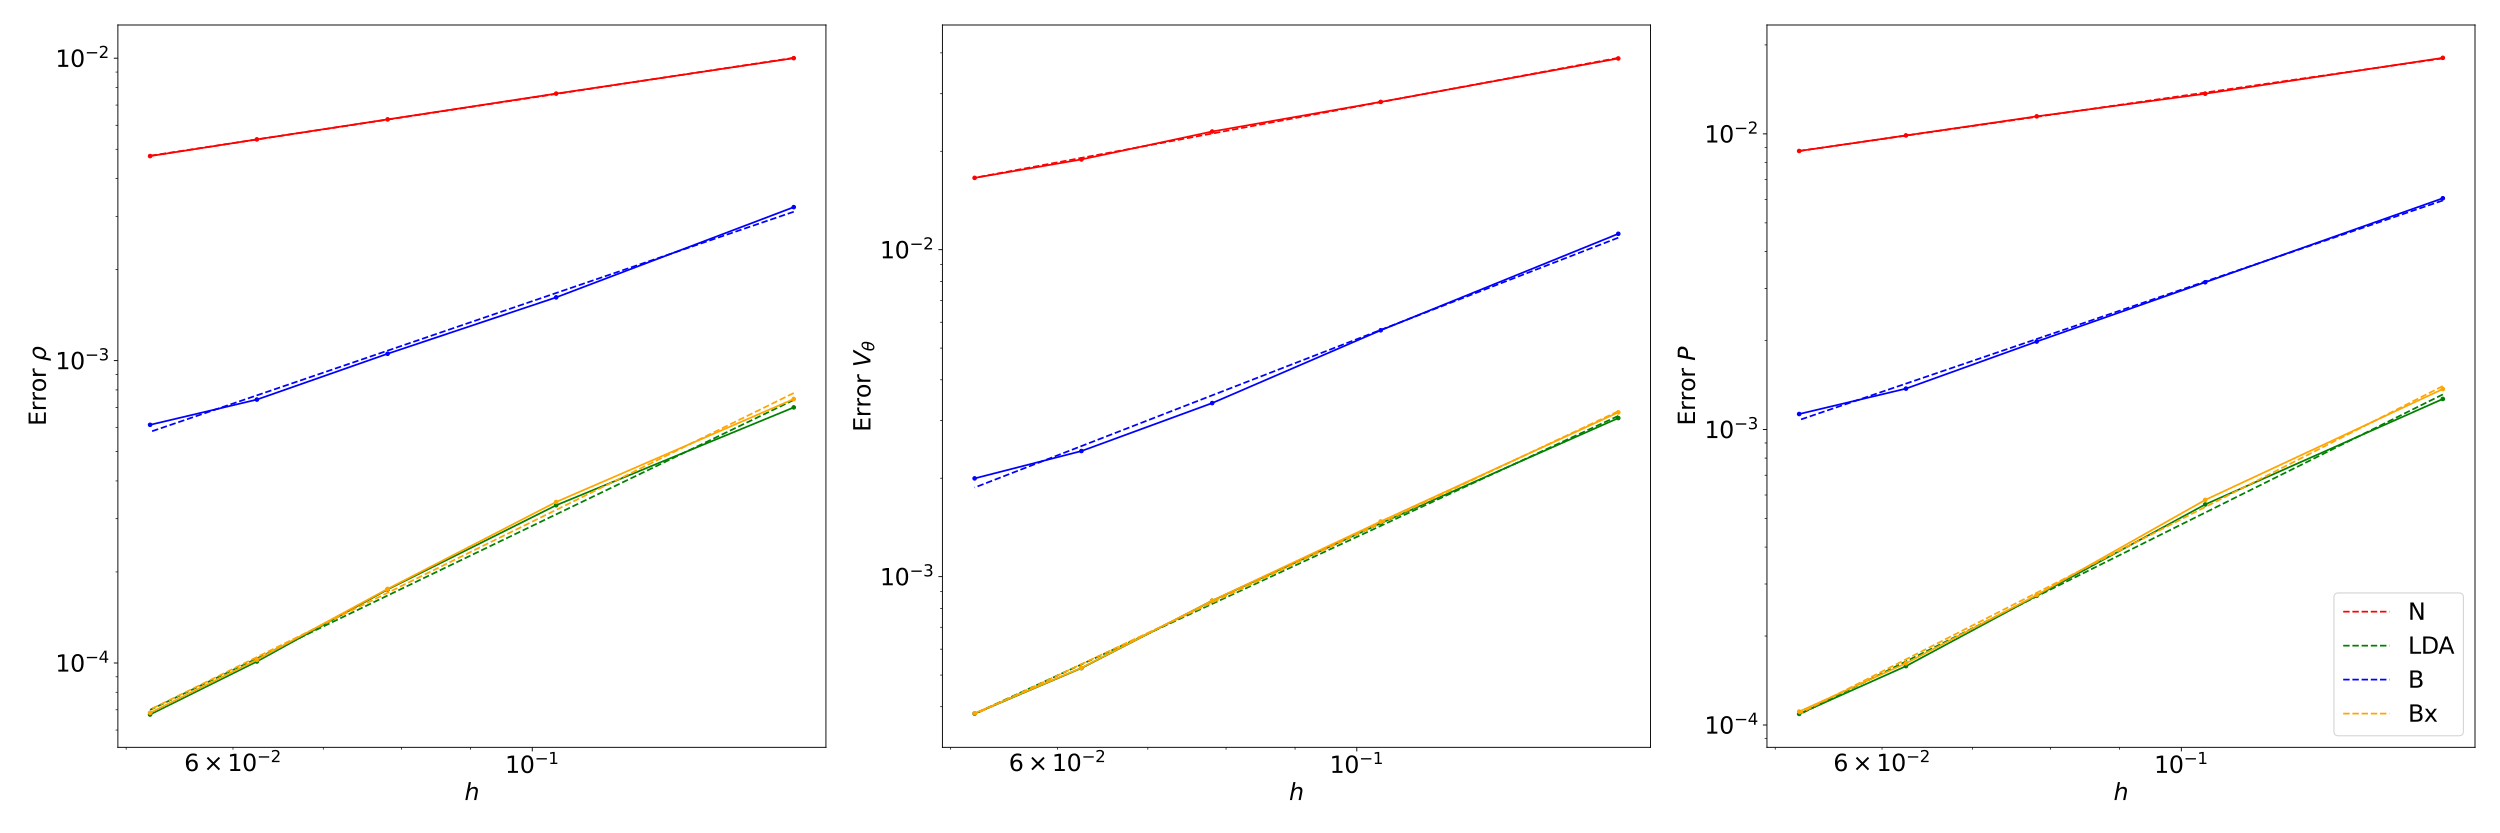 <?xml version="1.0" encoding="utf-8" standalone="no"?>
<!DOCTYPE svg PUBLIC "-//W3C//DTD SVG 1.1//EN"
  "http://www.w3.org/Graphics/SVG/1.1/DTD/svg11.dtd">
<svg xmlns:xlink="http://www.w3.org/1999/xlink" width="2160pt" height="720pt" viewBox="0 0 2160 720" xmlns="http://www.w3.org/2000/svg" version="1.1">
 <defs>
  <style type="text/css">*{stroke-linejoin: round; stroke-linecap: butt}</style>
 </defs>
 <g id="figure_1">
  <g id="patch_1">
   <path d="M 0 720 
L 2160 720 
L 2160 0 
L 0 0 
z
" style="fill: #ffffff"/>
  </g>
  <g id="axes_1">
   <g id="patch_2">
    <path d="M 101.849 645.712 
L 713.601 645.712 
L 713.601 21.6 
L 101.849 21.6 
z
" style="fill: #ffffff"/>
   </g>
   <g id="matplotlib.axis_1">
    <g id="xtick_1">
     <g id="line2d_1">
      <defs>
       <path id="m2a19949975" d="M 0 0 
L 0 3.5 
" style="stroke: #000000; stroke-width: 0.8"/>
      </defs>
      <g>
       <use xlink:href="#m2a19949975" x="459.87" y="645.712" style="stroke: #000000; stroke-width: 0.8"/>
      </g>
     </g>
     <g id="text_1">
      <!-- $\mathdefault{10^{-1}}$ -->
      <g transform="translate(436.37 667.909) scale(0.2 -0.2)">
       <defs>
        <path id="DejaVuSans-31" d="M 794 531 
L 1825 531 
L 1825 4091 
L 703 3866 
L 703 4441 
L 1819 4666 
L 2450 4666 
L 2450 531 
L 3481 531 
L 3481 0 
L 794 0 
L 794 531 
z
" transform="scale(0.016)"/>
        <path id="DejaVuSans-30" d="M 2034 4250 
Q 1547 4250 1301 3770 
Q 1056 3291 1056 2328 
Q 1056 1369 1301 889 
Q 1547 409 2034 409 
Q 2525 409 2770 889 
Q 3016 1369 3016 2328 
Q 3016 3291 2770 3770 
Q 2525 4250 2034 4250 
z
M 2034 4750 
Q 2819 4750 3233 4129 
Q 3647 3509 3647 2328 
Q 3647 1150 3233 529 
Q 2819 -91 2034 -91 
Q 1250 -91 836 529 
Q 422 1150 422 2328 
Q 422 3509 836 4129 
Q 1250 4750 2034 4750 
z
" transform="scale(0.016)"/>
        <path id="DejaVuSans-2212" d="M 678 2272 
L 4684 2272 
L 4684 1741 
L 678 1741 
L 678 2272 
z
" transform="scale(0.016)"/>
       </defs>
       <use xlink:href="#DejaVuSans-31" transform="translate(0 0.684)"/>
       <use xlink:href="#DejaVuSans-30" transform="translate(63.623 0.684)"/>
       <use xlink:href="#DejaVuSans-2212" transform="translate(128.203 38.966) scale(0.7)"/>
       <use xlink:href="#DejaVuSans-31" transform="translate(186.855 38.966) scale(0.7)"/>
      </g>
     </g>
    </g>
    <g id="xtick_2">
     <g id="line2d_2">
      <defs>
       <path id="m099eec9616" d="M 0 0 
L 0 2 
" style="stroke: #000000; stroke-width: 0.6"/>
      </defs>
      <g>
       <use xlink:href="#m099eec9616" x="108.994" y="645.712" style="stroke: #000000; stroke-width: 0.6"/>
      </g>
     </g>
    </g>
    <g id="xtick_3">
     <g id="line2d_3">
      <g>
       <use xlink:href="#m099eec9616" x="201.287" y="645.712" style="stroke: #000000; stroke-width: 0.6"/>
      </g>
     </g>
     <g id="text_2">
      <!-- $\mathdefault{6\times10^{-2}}$ -->
      <g transform="translate(159.187 666.309) scale(0.2 -0.2)">
       <defs>
        <path id="DejaVuSans-36" d="M 2113 2584 
Q 1688 2584 1439 2293 
Q 1191 2003 1191 1497 
Q 1191 994 1439 701 
Q 1688 409 2113 409 
Q 2538 409 2786 701 
Q 3034 994 3034 1497 
Q 3034 2003 2786 2293 
Q 2538 2584 2113 2584 
z
M 3366 4563 
L 3366 3988 
Q 3128 4100 2886 4159 
Q 2644 4219 2406 4219 
Q 1781 4219 1451 3797 
Q 1122 3375 1075 2522 
Q 1259 2794 1537 2939 
Q 1816 3084 2150 3084 
Q 2853 3084 3261 2657 
Q 3669 2231 3669 1497 
Q 3669 778 3244 343 
Q 2819 -91 2113 -91 
Q 1303 -91 875 529 
Q 447 1150 447 2328 
Q 447 3434 972 4092 
Q 1497 4750 2381 4750 
Q 2619 4750 2861 4703 
Q 3103 4656 3366 4563 
z
" transform="scale(0.016)"/>
        <path id="DejaVuSans-d7" d="M 4488 3438 
L 3059 2003 
L 4488 575 
L 4116 197 
L 2681 1631 
L 1247 197 
L 878 575 
L 2303 2003 
L 878 3438 
L 1247 3816 
L 2681 2381 
L 4116 3816 
L 4488 3438 
z
" transform="scale(0.016)"/>
        <path id="DejaVuSans-32" d="M 1228 531 
L 3431 531 
L 3431 0 
L 469 0 
L 469 531 
Q 828 903 1448 1529 
Q 2069 2156 2228 2338 
Q 2531 2678 2651 2914 
Q 2772 3150 2772 3378 
Q 2772 3750 2511 3984 
Q 2250 4219 1831 4219 
Q 1534 4219 1204 4116 
Q 875 4013 500 3803 
L 500 4441 
Q 881 4594 1212 4672 
Q 1544 4750 1819 4750 
Q 2544 4750 2975 4387 
Q 3406 4025 3406 3419 
Q 3406 3131 3298 2873 
Q 3191 2616 2906 2266 
Q 2828 2175 2409 1742 
Q 1991 1309 1228 531 
z
" transform="scale(0.016)"/>
       </defs>
       <use xlink:href="#DejaVuSans-36" transform="translate(0 0.766)"/>
       <use xlink:href="#DejaVuSans-d7" transform="translate(83.105 0.766)"/>
       <use xlink:href="#DejaVuSans-31" transform="translate(186.377 0.766)"/>
       <use xlink:href="#DejaVuSans-30" transform="translate(250 0.766)"/>
       <use xlink:href="#DejaVuSans-2212" transform="translate(314.58 39.047) scale(0.7)"/>
       <use xlink:href="#DejaVuSans-32" transform="translate(373.232 39.047) scale(0.7)"/>
      </g>
     </g>
    </g>
    <g id="xtick_4">
     <g id="line2d_4">
      <g>
       <use xlink:href="#m099eec9616" x="279.319" y="645.712" style="stroke: #000000; stroke-width: 0.6"/>
      </g>
     </g>
    </g>
    <g id="xtick_5">
     <g id="line2d_5">
      <g>
       <use xlink:href="#m099eec9616" x="346.913" y="645.712" style="stroke: #000000; stroke-width: 0.6"/>
      </g>
     </g>
    </g>
    <g id="xtick_6">
     <g id="line2d_6">
      <g>
       <use xlink:href="#m099eec9616" x="406.535" y="645.712" style="stroke: #000000; stroke-width: 0.6"/>
      </g>
     </g>
    </g>
    <g id="text_3">
     <!-- $h$ -->
     <g transform="translate(401.325 691.265) scale(0.2 -0.2)">
      <defs>
       <path id="DejaVuSans-Oblique-68" d="M 3566 2113 
L 3156 0 
L 2578 0 
L 2988 2091 
Q 3016 2238 3031 2350 
Q 3047 2463 3047 2528 
Q 3047 2791 2881 2937 
Q 2716 3084 2419 3084 
Q 1956 3084 1617 2771 
Q 1278 2459 1178 1941 
L 800 0 
L 225 0 
L 1172 4863 
L 1747 4863 
L 1375 2950 
Q 1594 3244 1934 3414 
Q 2275 3584 2650 3584 
Q 3113 3584 3367 3334 
Q 3622 3084 3622 2631 
Q 3622 2519 3608 2391 
Q 3594 2263 3566 2113 
z
" transform="scale(0.016)"/>
      </defs>
      <use xlink:href="#DejaVuSans-Oblique-68" transform="translate(0 0.016)"/>
     </g>
    </g>
   </g>
   <g id="matplotlib.axis_2">
    <g id="ytick_1">
     <g id="line2d_7">
      <defs>
       <path id="md5ad0cbaf2" d="M 0 0 
L -3.5 0 
" style="stroke: #000000; stroke-width: 0.8"/>
      </defs>
      <g>
       <use xlink:href="#md5ad0cbaf2" x="101.849" y="572.806" style="stroke: #000000; stroke-width: 0.8"/>
      </g>
     </g>
     <g id="text_4">
      <!-- $\mathdefault{10^{-4}}$ -->
      <g transform="translate(47.849 580.405) scale(0.2 -0.2)">
       <defs>
        <path id="DejaVuSans-34" d="M 2419 4116 
L 825 1625 
L 2419 1625 
L 2419 4116 
z
M 2253 4666 
L 3047 4666 
L 3047 1625 
L 3713 1625 
L 3713 1100 
L 3047 1100 
L 3047 0 
L 2419 0 
L 2419 1100 
L 313 1100 
L 313 1709 
L 2253 4666 
z
" transform="scale(0.016)"/>
       </defs>
       <use xlink:href="#DejaVuSans-31" transform="translate(0 0.684)"/>
       <use xlink:href="#DejaVuSans-30" transform="translate(63.623 0.684)"/>
       <use xlink:href="#DejaVuSans-2212" transform="translate(128.203 38.966) scale(0.7)"/>
       <use xlink:href="#DejaVuSans-34" transform="translate(186.855 38.966) scale(0.7)"/>
      </g>
     </g>
    </g>
    <g id="ytick_2">
     <g id="line2d_8">
      <g>
       <use xlink:href="#md5ad0cbaf2" x="101.849" y="311.558" style="stroke: #000000; stroke-width: 0.8"/>
      </g>
     </g>
     <g id="text_5">
      <!-- $\mathdefault{10^{-3}}$ -->
      <g transform="translate(47.849 319.157) scale(0.2 -0.2)">
       <defs>
        <path id="DejaVuSans-33" d="M 2597 2516 
Q 3050 2419 3304 2112 
Q 3559 1806 3559 1356 
Q 3559 666 3084 287 
Q 2609 -91 1734 -91 
Q 1441 -91 1130 -33 
Q 819 25 488 141 
L 488 750 
Q 750 597 1062 519 
Q 1375 441 1716 441 
Q 2309 441 2620 675 
Q 2931 909 2931 1356 
Q 2931 1769 2642 2001 
Q 2353 2234 1838 2234 
L 1294 2234 
L 1294 2753 
L 1863 2753 
Q 2328 2753 2575 2939 
Q 2822 3125 2822 3475 
Q 2822 3834 2567 4026 
Q 2313 4219 1838 4219 
Q 1578 4219 1281 4162 
Q 984 4106 628 3988 
L 628 4550 
Q 988 4650 1302 4700 
Q 1616 4750 1894 4750 
Q 2613 4750 3031 4423 
Q 3450 4097 3450 3541 
Q 3450 3153 3228 2886 
Q 3006 2619 2597 2516 
z
" transform="scale(0.016)"/>
       </defs>
       <use xlink:href="#DejaVuSans-31" transform="translate(0 0.766)"/>
       <use xlink:href="#DejaVuSans-30" transform="translate(63.623 0.766)"/>
       <use xlink:href="#DejaVuSans-2212" transform="translate(128.203 39.047) scale(0.7)"/>
       <use xlink:href="#DejaVuSans-33" transform="translate(186.855 39.047) scale(0.7)"/>
      </g>
     </g>
    </g>
    <g id="ytick_3">
     <g id="line2d_9">
      <g>
       <use xlink:href="#md5ad0cbaf2" x="101.849" y="50.31" style="stroke: #000000; stroke-width: 0.8"/>
      </g>
     </g>
     <g id="text_6">
      <!-- $\mathdefault{10^{-2}}$ -->
      <g transform="translate(47.849 57.909) scale(0.2 -0.2)">
       <use xlink:href="#DejaVuSans-31" transform="translate(0 0.766)"/>
       <use xlink:href="#DejaVuSans-30" transform="translate(63.623 0.766)"/>
       <use xlink:href="#DejaVuSans-2212" transform="translate(128.203 39.047) scale(0.7)"/>
       <use xlink:href="#DejaVuSans-32" transform="translate(186.855 39.047) scale(0.7)"/>
      </g>
     </g>
    </g>
    <g id="ytick_4">
     <g id="line2d_10">
      <defs>
       <path id="m1e4b391368" d="M 0 0 
L -2 0 
" style="stroke: #000000; stroke-width: 0.6"/>
      </defs>
      <g>
       <use xlink:href="#m1e4b391368" x="101.849" y="630.764" style="stroke: #000000; stroke-width: 0.6"/>
      </g>
     </g>
    </g>
    <g id="ytick_5">
     <g id="line2d_11">
      <g>
       <use xlink:href="#m1e4b391368" x="101.849" y="613.274" style="stroke: #000000; stroke-width: 0.6"/>
      </g>
     </g>
    </g>
    <g id="ytick_6">
     <g id="line2d_12">
      <g>
       <use xlink:href="#m1e4b391368" x="101.849" y="598.124" style="stroke: #000000; stroke-width: 0.6"/>
      </g>
     </g>
    </g>
    <g id="ytick_7">
     <g id="line2d_13">
      <g>
       <use xlink:href="#m1e4b391368" x="101.849" y="584.76" style="stroke: #000000; stroke-width: 0.6"/>
      </g>
     </g>
    </g>
    <g id="ytick_8">
     <g id="line2d_14">
      <g>
       <use xlink:href="#m1e4b391368" x="101.849" y="494.163" style="stroke: #000000; stroke-width: 0.6"/>
      </g>
     </g>
    </g>
    <g id="ytick_9">
     <g id="line2d_15">
      <g>
       <use xlink:href="#m1e4b391368" x="101.849" y="448.159" style="stroke: #000000; stroke-width: 0.6"/>
      </g>
     </g>
    </g>
    <g id="ytick_10">
     <g id="line2d_16">
      <g>
       <use xlink:href="#m1e4b391368" x="101.849" y="415.519" style="stroke: #000000; stroke-width: 0.6"/>
      </g>
     </g>
    </g>
    <g id="ytick_11">
     <g id="line2d_17">
      <g>
       <use xlink:href="#m1e4b391368" x="101.849" y="390.202" style="stroke: #000000; stroke-width: 0.6"/>
      </g>
     </g>
    </g>
    <g id="ytick_12">
     <g id="line2d_18">
      <g>
       <use xlink:href="#m1e4b391368" x="101.849" y="369.516" style="stroke: #000000; stroke-width: 0.6"/>
      </g>
     </g>
    </g>
    <g id="ytick_13">
     <g id="line2d_19">
      <g>
       <use xlink:href="#m1e4b391368" x="101.849" y="352.026" style="stroke: #000000; stroke-width: 0.6"/>
      </g>
     </g>
    </g>
    <g id="ytick_14">
     <g id="line2d_20">
      <g>
       <use xlink:href="#m1e4b391368" x="101.849" y="336.876" style="stroke: #000000; stroke-width: 0.6"/>
      </g>
     </g>
    </g>
    <g id="ytick_15">
     <g id="line2d_21">
      <g>
       <use xlink:href="#m1e4b391368" x="101.849" y="323.512" style="stroke: #000000; stroke-width: 0.6"/>
      </g>
     </g>
    </g>
    <g id="ytick_16">
     <g id="line2d_22">
      <g>
       <use xlink:href="#m1e4b391368" x="101.849" y="232.915" style="stroke: #000000; stroke-width: 0.6"/>
      </g>
     </g>
    </g>
    <g id="ytick_17">
     <g id="line2d_23">
      <g>
       <use xlink:href="#m1e4b391368" x="101.849" y="186.911" style="stroke: #000000; stroke-width: 0.6"/>
      </g>
     </g>
    </g>
    <g id="ytick_18">
     <g id="line2d_24">
      <g>
       <use xlink:href="#m1e4b391368" x="101.849" y="154.271" style="stroke: #000000; stroke-width: 0.6"/>
      </g>
     </g>
    </g>
    <g id="ytick_19">
     <g id="line2d_25">
      <g>
       <use xlink:href="#m1e4b391368" x="101.849" y="128.954" style="stroke: #000000; stroke-width: 0.6"/>
      </g>
     </g>
    </g>
    <g id="ytick_20">
     <g id="line2d_26">
      <g>
       <use xlink:href="#m1e4b391368" x="101.849" y="108.268" style="stroke: #000000; stroke-width: 0.6"/>
      </g>
     </g>
    </g>
    <g id="ytick_21">
     <g id="line2d_27">
      <g>
       <use xlink:href="#m1e4b391368" x="101.849" y="90.778" style="stroke: #000000; stroke-width: 0.6"/>
      </g>
     </g>
    </g>
    <g id="ytick_22">
     <g id="line2d_28">
      <g>
       <use xlink:href="#m1e4b391368" x="101.849" y="75.628" style="stroke: #000000; stroke-width: 0.6"/>
      </g>
     </g>
    </g>
    <g id="ytick_23">
     <g id="line2d_29">
      <g>
       <use xlink:href="#m1e4b391368" x="101.849" y="62.264" style="stroke: #000000; stroke-width: 0.6"/>
      </g>
     </g>
    </g>
    <g id="text_7">
     <!-- Error $\rho$ -->
     <g transform="translate(39.649 367.956) rotate(-90) scale(0.2 -0.2)">
      <defs>
       <path id="DejaVuSans-45" d="M 628 4666 
L 3578 4666 
L 3578 4134 
L 1259 4134 
L 1259 2753 
L 3481 2753 
L 3481 2222 
L 1259 2222 
L 1259 531 
L 3634 531 
L 3634 0 
L 628 0 
L 628 4666 
z
" transform="scale(0.016)"/>
       <path id="DejaVuSans-72" d="M 2631 2963 
Q 2534 3019 2420 3045 
Q 2306 3072 2169 3072 
Q 1681 3072 1420 2755 
Q 1159 2438 1159 1844 
L 1159 0 
L 581 0 
L 581 3500 
L 1159 3500 
L 1159 2956 
Q 1341 3275 1631 3429 
Q 1922 3584 2338 3584 
Q 2397 3584 2469 3576 
Q 2541 3569 2628 3553 
L 2631 2963 
z
" transform="scale(0.016)"/>
       <path id="DejaVuSans-6f" d="M 1959 3097 
Q 1497 3097 1228 2736 
Q 959 2375 959 1747 
Q 959 1119 1226 758 
Q 1494 397 1959 397 
Q 2419 397 2687 759 
Q 2956 1122 2956 1747 
Q 2956 2369 2687 2733 
Q 2419 3097 1959 3097 
z
M 1959 3584 
Q 2709 3584 3137 3096 
Q 3566 2609 3566 1747 
Q 3566 888 3137 398 
Q 2709 -91 1959 -91 
Q 1206 -91 779 398 
Q 353 888 353 1747 
Q 353 2609 779 3096 
Q 1206 3584 1959 3584 
z
" transform="scale(0.016)"/>
       <path id="DejaVuSans-20" transform="scale(0.016)"/>
       <path id="DejaVuSans-Oblique-3c1" d="M 1203 2875 
Q 1453 3194 1981 3475 
Q 2188 3584 2756 3584 
Q 3394 3584 3694 3078 
Q 3994 2572 3834 1747 
Q 3672 922 3175 415 
Q 2678 -91 2041 -91 
Q 1656 -91 1409 63 
Q 1163 213 1044 525 
L 681 -1331 
L 103 -1331 
L 697 1716 
Q 838 2438 1203 2875 
z
M 3238 1747 
Q 3359 2381 3169 2744 
Q 2978 3103 2522 3103 
Q 2066 3103 1734 2744 
Q 1403 2381 1281 1747 
Q 1156 1113 1347 750 
Q 1538 391 1994 391 
Q 2450 391 2781 750 
Q 3113 1113 3238 1747 
z
" transform="scale(0.016)"/>
      </defs>
      <use xlink:href="#DejaVuSans-45" transform="translate(0 0.094)"/>
      <use xlink:href="#DejaVuSans-72" transform="translate(63.184 0.094)"/>
      <use xlink:href="#DejaVuSans-72" transform="translate(104.297 0.094)"/>
      <use xlink:href="#DejaVuSans-6f" transform="translate(145.41 0.094)"/>
      <use xlink:href="#DejaVuSans-72" transform="translate(206.592 0.094)"/>
      <use xlink:href="#DejaVuSans-20" transform="translate(247.705 0.094)"/>
      <use xlink:href="#DejaVuSans-Oblique-3c1" transform="translate(279.492 0.094)"/>
     </g>
    </g>
   </g>
   <g id="line2d_30">
    <path d="M 685.794 50.252 
L 480.511 80.871 
L 334.903 103.147 
L 221.94 120.426 
L 129.656 134.853 
" clip-path="url(#pb3e0afd218)" style="fill: none; stroke: #ff0000; stroke-width: 1.5; stroke-linecap: square"/>
    <defs>
     <path id="mc7e13d9e1f" d="M 0 1.5 
C 0.398 1.5 0.779 1.342 1.061 1.061 
C 1.342 0.779 1.5 0.398 1.5 0 
C 1.5 -0.398 1.342 -0.779 1.061 -1.061 
C 0.779 -1.342 0.398 -1.5 0 -1.5 
C -0.398 -1.5 -0.779 -1.342 -1.061 -1.061 
C -1.342 -0.779 -1.5 -0.398 -1.5 0 
C -1.5 0.398 -1.342 0.779 -1.061 1.061 
C -0.779 1.342 -0.398 1.5 0 1.5 
z
" style="stroke: #ff0000"/>
    </defs>
    <g clip-path="url(#pb3e0afd218)">
     <use xlink:href="#mc7e13d9e1f" x="685.794" y="50.252" style="fill: #ff0000; stroke: #ff0000"/>
     <use xlink:href="#mc7e13d9e1f" x="480.511" y="80.871" style="fill: #ff0000; stroke: #ff0000"/>
     <use xlink:href="#mc7e13d9e1f" x="334.903" y="103.147" style="fill: #ff0000; stroke: #ff0000"/>
     <use xlink:href="#mc7e13d9e1f" x="221.94" y="120.426" style="fill: #ff0000; stroke: #ff0000"/>
     <use xlink:href="#mc7e13d9e1f" x="129.656" y="134.853" style="fill: #ff0000; stroke: #ff0000"/>
    </g>
   </g>
   <g id="line2d_31">
    <path d="M 685.794 49.969 
L 480.511 81.188 
L 334.903 103.332 
L 221.94 120.512 
L 129.656 134.547 
" clip-path="url(#pb3e0afd218)" style="fill: none; stroke-dasharray: 5.55,2.4; stroke-dashoffset: 0; stroke: #ff0000; stroke-width: 1.5"/>
   </g>
   <g id="line2d_32">
    <path d="M 685.794 352.002 
L 480.511 436.541 
L 334.903 509.304 
L 221.94 571.545 
L 129.656 617.343 
" clip-path="url(#pb3e0afd218)" style="fill: none; stroke: #008000; stroke-width: 1.5; stroke-linecap: square"/>
    <defs>
     <path id="me933ac7953" d="M 0 1.5 
C 0.398 1.5 0.779 1.342 1.061 1.061 
C 1.342 0.779 1.5 0.398 1.5 0 
C 1.5 -0.398 1.342 -0.779 1.061 -1.061 
C 0.779 -1.342 0.398 -1.5 0 -1.5 
C -0.398 -1.5 -0.779 -1.342 -1.061 -1.061 
C -1.342 -0.779 -1.5 -0.398 -1.5 0 
C -1.5 0.398 -1.342 0.779 -1.061 1.061 
C -0.779 1.342 -0.398 1.5 0 1.5 
z
" style="stroke: #008000"/>
    </defs>
    <g clip-path="url(#pb3e0afd218)">
     <use xlink:href="#me933ac7953" x="685.794" y="352.002" style="fill: #008000; stroke: #008000"/>
     <use xlink:href="#me933ac7953" x="480.511" y="436.541" style="fill: #008000; stroke: #008000"/>
     <use xlink:href="#me933ac7953" x="334.903" y="509.304" style="fill: #008000; stroke: #008000"/>
     <use xlink:href="#me933ac7953" x="221.94" y="571.545" style="fill: #008000; stroke: #008000"/>
     <use xlink:href="#me933ac7953" x="129.656" y="617.343" style="fill: #008000; stroke: #008000"/>
    </g>
   </g>
   <g id="line2d_33">
    <path d="M 685.794 345.555 
L 480.511 444.404 
L 334.903 514.517 
L 221.94 568.912 
L 129.656 613.348 
" clip-path="url(#pb3e0afd218)" style="fill: none; stroke-dasharray: 5.55,2.4; stroke-dashoffset: 0; stroke: #008000; stroke-width: 1.5"/>
   </g>
   <g id="line2d_34">
    <path d="M 685.794 178.965 
L 480.511 256.935 
L 334.903 305.636 
L 221.94 345.228 
L 129.656 367.044 
" clip-path="url(#pb3e0afd218)" style="fill: none; stroke: #0000ff; stroke-width: 1.5; stroke-linecap: square"/>
    <defs>
     <path id="m6c5ffa7e06" d="M 0 1.5 
C 0.398 1.5 0.779 1.342 1.061 1.061 
C 1.342 0.779 1.5 0.398 1.5 0 
C 1.5 -0.398 1.342 -0.779 1.061 -1.061 
C 0.779 -1.342 0.398 -1.5 0 -1.5 
C -0.398 -1.5 -0.779 -1.342 -1.061 -1.061 
C -1.342 -0.779 -1.5 -0.398 -1.5 0 
C -1.5 0.398 -1.342 0.779 -1.061 1.061 
C -0.779 1.342 -0.398 1.5 0 1.5 
z
" style="stroke: #0000ff"/>
    </defs>
    <g clip-path="url(#pb3e0afd218)">
     <use xlink:href="#m6c5ffa7e06" x="685.794" y="178.965" style="fill: #0000ff; stroke: #0000ff"/>
     <use xlink:href="#m6c5ffa7e06" x="480.511" y="256.935" style="fill: #0000ff; stroke: #0000ff"/>
     <use xlink:href="#m6c5ffa7e06" x="334.903" y="305.636" style="fill: #0000ff; stroke: #0000ff"/>
     <use xlink:href="#m6c5ffa7e06" x="221.94" y="345.228" style="fill: #0000ff; stroke: #0000ff"/>
     <use xlink:href="#m6c5ffa7e06" x="129.656" y="367.044" style="fill: #0000ff; stroke: #0000ff"/>
    </g>
   </g>
   <g id="line2d_35">
    <path d="M 685.794 182.941 
L 480.511 253.155 
L 334.903 302.958 
L 221.94 341.595 
L 129.656 373.159 
" clip-path="url(#pb3e0afd218)" style="fill: none; stroke-dasharray: 5.55,2.4; stroke-dashoffset: 0; stroke: #0000ff; stroke-width: 1.5"/>
   </g>
   <g id="line2d_36">
    <path d="M 685.794 344.742 
L 480.511 433.681 
L 334.903 508.835 
L 221.94 569.974 
L 129.656 615.84 
" clip-path="url(#pb3e0afd218)" style="fill: none; stroke: #ffa500; stroke-width: 1.5; stroke-linecap: square"/>
    <defs>
     <path id="m2a9b5f14ec" d="M 0 1.5 
C 0.398 1.5 0.779 1.342 1.061 1.061 
C 1.342 0.779 1.5 0.398 1.5 0 
C 1.5 -0.398 1.342 -0.779 1.061 -1.061 
C 0.779 -1.342 0.398 -1.5 0 -1.5 
C -0.398 -1.5 -0.779 -1.342 -1.061 -1.061 
C -1.342 -0.779 -1.5 -0.398 -1.5 0 
C -1.5 0.398 -1.342 0.779 -1.061 1.061 
C -0.779 1.342 -0.398 1.5 0 1.5 
z
" style="stroke: #ffa500"/>
    </defs>
    <g clip-path="url(#pb3e0afd218)">
     <use xlink:href="#m2a9b5f14ec" x="685.794" y="344.742" style="fill: #ffa500; stroke: #ffa500"/>
     <use xlink:href="#m2a9b5f14ec" x="480.511" y="433.681" style="fill: #ffa500; stroke: #ffa500"/>
     <use xlink:href="#m2a9b5f14ec" x="334.903" y="508.835" style="fill: #ffa500; stroke: #ffa500"/>
     <use xlink:href="#m2a9b5f14ec" x="221.94" y="569.974" style="fill: #ffa500; stroke: #ffa500"/>
     <use xlink:href="#m2a9b5f14ec" x="129.656" y="615.84" style="fill: #ffa500; stroke: #ffa500"/>
    </g>
   </g>
   <g id="line2d_37">
    <path d="M 685.794 339.568 
L 480.511 440.536 
L 334.903 512.153 
L 221.94 567.713 
L 129.656 613.103 
" clip-path="url(#pb3e0afd218)" style="fill: none; stroke-dasharray: 5.55,2.4; stroke-dashoffset: 0; stroke: #ffa500; stroke-width: 1.5"/>
   </g>
   <g id="patch_3">
    <path d="M 101.849 645.712 
L 101.849 21.6 
" style="fill: none; stroke: #000000; stroke-width: 0.8; stroke-linejoin: miter; stroke-linecap: square"/>
   </g>
   <g id="patch_4">
    <path d="M 713.601 645.712 
L 713.601 21.6 
" style="fill: none; stroke: #000000; stroke-width: 0.8; stroke-linejoin: miter; stroke-linecap: square"/>
   </g>
   <g id="patch_5">
    <path d="M 101.849 645.712 
L 713.601 645.712 
" style="fill: none; stroke: #000000; stroke-width: 0.8; stroke-linejoin: miter; stroke-linecap: square"/>
   </g>
   <g id="patch_6">
    <path d="M 101.849 21.6 
L 713.601 21.6 
" style="fill: none; stroke: #000000; stroke-width: 0.8; stroke-linejoin: miter; stroke-linecap: square"/>
   </g>
  </g>
  <g id="axes_2">
   <g id="patch_7">
    <path d="M 814.249 645.712 
L 1426.001 645.712 
L 1426.001 21.6 
L 814.249 21.6 
z
" style="fill: #ffffff"/>
   </g>
   <g id="matplotlib.axis_3">
    <g id="xtick_7">
     <g id="line2d_38">
      <g>
       <use xlink:href="#m2a19949975" x="1172.269" y="645.712" style="stroke: #000000; stroke-width: 0.8"/>
      </g>
     </g>
     <g id="text_8">
      <!-- $\mathdefault{10^{-1}}$ -->
      <g transform="translate(1148.769 667.909) scale(0.2 -0.2)">
       <use xlink:href="#DejaVuSans-31" transform="translate(0 0.684)"/>
       <use xlink:href="#DejaVuSans-30" transform="translate(63.623 0.684)"/>
       <use xlink:href="#DejaVuSans-2212" transform="translate(128.203 38.966) scale(0.7)"/>
       <use xlink:href="#DejaVuSans-31" transform="translate(186.855 38.966) scale(0.7)"/>
      </g>
     </g>
    </g>
    <g id="xtick_8">
     <g id="line2d_39">
      <g>
       <use xlink:href="#m099eec9616" x="821.394" y="645.712" style="stroke: #000000; stroke-width: 0.6"/>
      </g>
     </g>
    </g>
    <g id="xtick_9">
     <g id="line2d_40">
      <g>
       <use xlink:href="#m099eec9616" x="913.686" y="645.712" style="stroke: #000000; stroke-width: 0.6"/>
      </g>
     </g>
     <g id="text_9">
      <!-- $\mathdefault{6\times10^{-2}}$ -->
      <g transform="translate(871.586 666.309) scale(0.2 -0.2)">
       <use xlink:href="#DejaVuSans-36" transform="translate(0 0.766)"/>
       <use xlink:href="#DejaVuSans-d7" transform="translate(83.105 0.766)"/>
       <use xlink:href="#DejaVuSans-31" transform="translate(186.377 0.766)"/>
       <use xlink:href="#DejaVuSans-30" transform="translate(250 0.766)"/>
       <use xlink:href="#DejaVuSans-2212" transform="translate(314.58 39.047) scale(0.7)"/>
       <use xlink:href="#DejaVuSans-32" transform="translate(373.232 39.047) scale(0.7)"/>
      </g>
     </g>
    </g>
    <g id="xtick_10">
     <g id="line2d_41">
      <g>
       <use xlink:href="#m099eec9616" x="991.718" y="645.712" style="stroke: #000000; stroke-width: 0.6"/>
      </g>
     </g>
    </g>
    <g id="xtick_11">
     <g id="line2d_42">
      <g>
       <use xlink:href="#m099eec9616" x="1059.312" y="645.712" style="stroke: #000000; stroke-width: 0.6"/>
      </g>
     </g>
    </g>
    <g id="xtick_12">
     <g id="line2d_43">
      <g>
       <use xlink:href="#m099eec9616" x="1118.935" y="645.712" style="stroke: #000000; stroke-width: 0.6"/>
      </g>
     </g>
    </g>
    <g id="text_10">
     <!-- $h$ -->
     <g transform="translate(1113.725 691.265) scale(0.2 -0.2)">
      <use xlink:href="#DejaVuSans-Oblique-68" transform="translate(0 0.016)"/>
     </g>
    </g>
   </g>
   <g id="matplotlib.axis_4">
    <g id="ytick_24">
     <g id="line2d_44">
      <g>
       <use xlink:href="#md5ad0cbaf2" x="814.249" y="498.211" style="stroke: #000000; stroke-width: 0.8"/>
      </g>
     </g>
     <g id="text_11">
      <!-- $\mathdefault{10^{-3}}$ -->
      <g transform="translate(760.249 505.809) scale(0.2 -0.2)">
       <use xlink:href="#DejaVuSans-31" transform="translate(0 0.766)"/>
       <use xlink:href="#DejaVuSans-30" transform="translate(63.623 0.766)"/>
       <use xlink:href="#DejaVuSans-2212" transform="translate(128.203 39.047) scale(0.7)"/>
       <use xlink:href="#DejaVuSans-33" transform="translate(186.855 39.047) scale(0.7)"/>
      </g>
     </g>
    </g>
    <g id="ytick_25">
     <g id="line2d_45">
      <g>
       <use xlink:href="#md5ad0cbaf2" x="814.249" y="215.736" style="stroke: #000000; stroke-width: 0.8"/>
      </g>
     </g>
     <g id="text_12">
      <!-- $\mathdefault{10^{-2}}$ -->
      <g transform="translate(760.249 223.334) scale(0.2 -0.2)">
       <use xlink:href="#DejaVuSans-31" transform="translate(0 0.766)"/>
       <use xlink:href="#DejaVuSans-30" transform="translate(63.623 0.766)"/>
       <use xlink:href="#DejaVuSans-2212" transform="translate(128.203 39.047) scale(0.7)"/>
       <use xlink:href="#DejaVuSans-32" transform="translate(186.855 39.047) scale(0.7)"/>
      </g>
     </g>
    </g>
    <g id="ytick_26">
     <g id="line2d_46">
      <g>
       <use xlink:href="#m1e4b391368" x="814.249" y="610.619" style="stroke: #000000; stroke-width: 0.6"/>
      </g>
     </g>
    </g>
    <g id="ytick_27">
     <g id="line2d_47">
      <g>
       <use xlink:href="#m1e4b391368" x="814.249" y="583.245" style="stroke: #000000; stroke-width: 0.6"/>
      </g>
     </g>
    </g>
    <g id="ytick_28">
     <g id="line2d_48">
      <g>
       <use xlink:href="#m1e4b391368" x="814.249" y="560.878" style="stroke: #000000; stroke-width: 0.6"/>
      </g>
     </g>
    </g>
    <g id="ytick_29">
     <g id="line2d_49">
      <g>
       <use xlink:href="#m1e4b391368" x="814.249" y="541.967" style="stroke: #000000; stroke-width: 0.6"/>
      </g>
     </g>
    </g>
    <g id="ytick_30">
     <g id="line2d_50">
      <g>
       <use xlink:href="#m1e4b391368" x="814.249" y="525.586" style="stroke: #000000; stroke-width: 0.6"/>
      </g>
     </g>
    </g>
    <g id="ytick_31">
     <g id="line2d_51">
      <g>
       <use xlink:href="#m1e4b391368" x="814.249" y="511.136" style="stroke: #000000; stroke-width: 0.6"/>
      </g>
     </g>
    </g>
    <g id="ytick_32">
     <g id="line2d_52">
      <g>
       <use xlink:href="#m1e4b391368" x="814.249" y="413.177" style="stroke: #000000; stroke-width: 0.6"/>
      </g>
     </g>
    </g>
    <g id="ytick_33">
     <g id="line2d_53">
      <g>
       <use xlink:href="#m1e4b391368" x="814.249" y="363.436" style="stroke: #000000; stroke-width: 0.6"/>
      </g>
     </g>
    </g>
    <g id="ytick_34">
     <g id="line2d_54">
      <g>
       <use xlink:href="#m1e4b391368" x="814.249" y="328.144" style="stroke: #000000; stroke-width: 0.6"/>
      </g>
     </g>
    </g>
    <g id="ytick_35">
     <g id="line2d_55">
      <g>
       <use xlink:href="#m1e4b391368" x="814.249" y="300.769" style="stroke: #000000; stroke-width: 0.6"/>
      </g>
     </g>
    </g>
    <g id="ytick_36">
     <g id="line2d_56">
      <g>
       <use xlink:href="#m1e4b391368" x="814.249" y="278.403" style="stroke: #000000; stroke-width: 0.6"/>
      </g>
     </g>
    </g>
    <g id="ytick_37">
     <g id="line2d_57">
      <g>
       <use xlink:href="#m1e4b391368" x="814.249" y="259.492" style="stroke: #000000; stroke-width: 0.6"/>
      </g>
     </g>
    </g>
    <g id="ytick_38">
     <g id="line2d_58">
      <g>
       <use xlink:href="#m1e4b391368" x="814.249" y="243.11" style="stroke: #000000; stroke-width: 0.6"/>
      </g>
     </g>
    </g>
    <g id="ytick_39">
     <g id="line2d_59">
      <g>
       <use xlink:href="#m1e4b391368" x="814.249" y="228.661" style="stroke: #000000; stroke-width: 0.6"/>
      </g>
     </g>
    </g>
    <g id="ytick_40">
     <g id="line2d_60">
      <g>
       <use xlink:href="#m1e4b391368" x="814.249" y="130.702" style="stroke: #000000; stroke-width: 0.6"/>
      </g>
     </g>
    </g>
    <g id="ytick_41">
     <g id="line2d_61">
      <g>
       <use xlink:href="#m1e4b391368" x="814.249" y="80.961" style="stroke: #000000; stroke-width: 0.6"/>
      </g>
     </g>
    </g>
    <g id="ytick_42">
     <g id="line2d_62">
      <g>
       <use xlink:href="#m1e4b391368" x="814.249" y="45.669" style="stroke: #000000; stroke-width: 0.6"/>
      </g>
     </g>
    </g>
    <g id="text_13">
     <!-- Error $V_\theta$ -->
     <g transform="translate(752.089 373.056) rotate(-90) scale(0.2 -0.2)">
      <defs>
       <path id="DejaVuSans-Oblique-56" d="M 1319 0 
L 500 4666 
L 1119 4666 
L 1797 653 
L 4063 4666 
L 4750 4666 
L 2053 0 
L 1319 0 
z
" transform="scale(0.016)"/>
       <path id="DejaVuSans-Oblique-3b8" d="M 2913 2219 
L 925 2219 
Q 791 1284 928 888 
Q 1100 400 1566 400 
Q 2034 400 2391 891 
Q 2703 1322 2913 2219 
z
M 3009 2750 
Q 3094 3638 2984 3950 
Q 2813 4444 2353 4444 
Q 1875 4444 1525 3956 
Q 1250 3563 1034 2750 
L 3009 2750 
z
M 2444 4913 
Q 3194 4913 3494 4250 
Q 3794 3591 3566 2422 
Q 3341 1256 2781 594 
Q 2225 -72 1475 -72 
Q 722 -72 425 594 
Q 128 1256 353 2422 
Q 581 3591 1134 4250 
Q 1691 4913 2444 4913 
z
" transform="scale(0.016)"/>
      </defs>
      <use xlink:href="#DejaVuSans-45" transform="translate(0 0.094)"/>
      <use xlink:href="#DejaVuSans-72" transform="translate(63.184 0.094)"/>
      <use xlink:href="#DejaVuSans-72" transform="translate(104.297 0.094)"/>
      <use xlink:href="#DejaVuSans-6f" transform="translate(145.41 0.094)"/>
      <use xlink:href="#DejaVuSans-72" transform="translate(206.592 0.094)"/>
      <use xlink:href="#DejaVuSans-20" transform="translate(247.705 0.094)"/>
      <use xlink:href="#DejaVuSans-Oblique-56" transform="translate(279.492 0.094)"/>
      <use xlink:href="#DejaVuSans-Oblique-3b8" transform="translate(347.9 -16.312) scale(0.7)"/>
     </g>
    </g>
   </g>
   <g id="line2d_63">
    <path d="M 1398.194 50.5 
L 1192.91 88.048 
L 1047.303 113.631 
L 934.339 137.737 
L 842.056 153.667 
" clip-path="url(#p948fa3e93f)" style="fill: none; stroke: #ff0000; stroke-width: 1.5; stroke-linecap: square"/>
    <g clip-path="url(#p948fa3e93f)">
     <use xlink:href="#mc7e13d9e1f" x="1398.194" y="50.5" style="fill: #ff0000; stroke: #ff0000"/>
     <use xlink:href="#mc7e13d9e1f" x="1192.91" y="88.048" style="fill: #ff0000; stroke: #ff0000"/>
     <use xlink:href="#mc7e13d9e1f" x="1047.303" y="113.631" style="fill: #ff0000; stroke: #ff0000"/>
     <use xlink:href="#mc7e13d9e1f" x="934.339" y="137.737" style="fill: #ff0000; stroke: #ff0000"/>
     <use xlink:href="#mc7e13d9e1f" x="842.056" y="153.667" style="fill: #ff0000; stroke: #ff0000"/>
    </g>
   </g>
   <g id="line2d_64">
    <path d="M 1398.194 49.969 
L 1192.91 88.226 
L 1047.303 115.362 
L 934.339 136.414 
L 842.056 153.612 
" clip-path="url(#p948fa3e93f)" style="fill: none; stroke-dasharray: 5.55,2.4; stroke-dashoffset: 0; stroke: #ff0000; stroke-width: 1.5"/>
   </g>
   <g id="line2d_65">
    <path d="M 1398.194 361.215 
L 1192.91 452.116 
L 1047.303 519.051 
L 934.339 577.255 
L 842.056 616.612 
" clip-path="url(#p948fa3e93f)" style="fill: none; stroke: #008000; stroke-width: 1.5; stroke-linecap: square"/>
    <g clip-path="url(#p948fa3e93f)">
     <use xlink:href="#me933ac7953" x="1398.194" y="361.215" style="fill: #008000; stroke: #008000"/>
     <use xlink:href="#me933ac7953" x="1192.91" y="452.116" style="fill: #008000; stroke: #008000"/>
     <use xlink:href="#me933ac7953" x="1047.303" y="519.051" style="fill: #008000; stroke: #008000"/>
     <use xlink:href="#me933ac7953" x="934.339" y="577.255" style="fill: #008000; stroke: #008000"/>
     <use xlink:href="#me933ac7953" x="842.056" y="616.612" style="fill: #008000; stroke: #008000"/>
    </g>
   </g>
   <g id="line2d_66">
    <path d="M 1398.194 359.337 
L 1192.91 454.357 
L 1047.303 521.755 
L 934.339 574.042 
L 842.056 616.758 
" clip-path="url(#p948fa3e93f)" style="fill: none; stroke-dasharray: 5.55,2.4; stroke-dashoffset: 0; stroke: #008000; stroke-width: 1.5"/>
   </g>
   <g id="line2d_67">
    <path d="M 1398.194 201.985 
L 1192.91 285.376 
L 1047.303 348.268 
L 934.339 389.704 
L 842.056 413.329 
" clip-path="url(#p948fa3e93f)" style="fill: none; stroke: #0000ff; stroke-width: 1.5; stroke-linecap: square"/>
    <g clip-path="url(#p948fa3e93f)">
     <use xlink:href="#m6c5ffa7e06" x="1398.194" y="201.985" style="fill: #0000ff; stroke: #0000ff"/>
     <use xlink:href="#m6c5ffa7e06" x="1192.91" y="285.376" style="fill: #0000ff; stroke: #0000ff"/>
     <use xlink:href="#m6c5ffa7e06" x="1047.303" y="348.268" style="fill: #0000ff; stroke: #0000ff"/>
     <use xlink:href="#m6c5ffa7e06" x="934.339" y="389.704" style="fill: #0000ff; stroke: #0000ff"/>
     <use xlink:href="#m6c5ffa7e06" x="842.056" y="413.329" style="fill: #0000ff; stroke: #0000ff"/>
    </g>
   </g>
   <g id="line2d_68">
    <path d="M 1398.194 205.37 
L 1192.91 285.054 
L 1047.303 341.574 
L 934.339 385.422 
L 842.056 421.243 
" clip-path="url(#p948fa3e93f)" style="fill: none; stroke-dasharray: 5.55,2.4; stroke-dashoffset: 0; stroke: #0000ff; stroke-width: 1.5"/>
   </g>
   <g id="line2d_69">
    <path d="M 1398.194 356.301 
L 1192.91 450.532 
L 1047.303 518.96 
L 934.339 577.043 
L 842.056 616.285 
" clip-path="url(#p948fa3e93f)" style="fill: none; stroke: #ffa500; stroke-width: 1.5; stroke-linecap: square"/>
    <g clip-path="url(#p948fa3e93f)">
     <use xlink:href="#m2a9b5f14ec" x="1398.194" y="356.301" style="fill: #ffa500; stroke: #ffa500"/>
     <use xlink:href="#m2a9b5f14ec" x="1192.91" y="450.532" style="fill: #ffa500; stroke: #ffa500"/>
     <use xlink:href="#m2a9b5f14ec" x="1047.303" y="518.96" style="fill: #ffa500; stroke: #ffa500"/>
     <use xlink:href="#m2a9b5f14ec" x="934.339" y="577.043" style="fill: #ffa500; stroke: #ffa500"/>
     <use xlink:href="#m2a9b5f14ec" x="842.056" y="616.285" style="fill: #ffa500; stroke: #ffa500"/>
    </g>
   </g>
   <g id="line2d_70">
    <path d="M 1398.194 355.28 
L 1192.91 452.014 
L 1047.303 520.627 
L 934.339 573.857 
L 842.056 617.343 
" clip-path="url(#p948fa3e93f)" style="fill: none; stroke-dasharray: 5.55,2.4; stroke-dashoffset: 0; stroke: #ffa500; stroke-width: 1.5"/>
   </g>
   <g id="patch_8">
    <path d="M 814.249 645.712 
L 814.249 21.6 
" style="fill: none; stroke: #000000; stroke-width: 0.8; stroke-linejoin: miter; stroke-linecap: square"/>
   </g>
   <g id="patch_9">
    <path d="M 1426.001 645.712 
L 1426.001 21.6 
" style="fill: none; stroke: #000000; stroke-width: 0.8; stroke-linejoin: miter; stroke-linecap: square"/>
   </g>
   <g id="patch_10">
    <path d="M 814.249 645.712 
L 1426.001 645.712 
" style="fill: none; stroke: #000000; stroke-width: 0.8; stroke-linejoin: miter; stroke-linecap: square"/>
   </g>
   <g id="patch_11">
    <path d="M 814.249 21.6 
L 1426.001 21.6 
" style="fill: none; stroke: #000000; stroke-width: 0.8; stroke-linejoin: miter; stroke-linecap: square"/>
   </g>
  </g>
  <g id="axes_3">
   <g id="patch_12">
    <path d="M 1526.648 645.712 
L 2138.4 645.712 
L 2138.4 21.6 
L 1526.648 21.6 
z
" style="fill: #ffffff"/>
   </g>
   <g id="matplotlib.axis_5">
    <g id="xtick_13">
     <g id="line2d_71">
      <g>
       <use xlink:href="#m2a19949975" x="1884.669" y="645.712" style="stroke: #000000; stroke-width: 0.8"/>
      </g>
     </g>
     <g id="text_14">
      <!-- $\mathdefault{10^{-1}}$ -->
      <g transform="translate(1861.169 667.909) scale(0.2 -0.2)">
       <use xlink:href="#DejaVuSans-31" transform="translate(0 0.684)"/>
       <use xlink:href="#DejaVuSans-30" transform="translate(63.623 0.684)"/>
       <use xlink:href="#DejaVuSans-2212" transform="translate(128.203 38.966) scale(0.7)"/>
       <use xlink:href="#DejaVuSans-31" transform="translate(186.855 38.966) scale(0.7)"/>
      </g>
     </g>
    </g>
    <g id="xtick_14">
     <g id="line2d_72">
      <g>
       <use xlink:href="#m099eec9616" x="1533.793" y="645.712" style="stroke: #000000; stroke-width: 0.6"/>
      </g>
     </g>
    </g>
    <g id="xtick_15">
     <g id="line2d_73">
      <g>
       <use xlink:href="#m099eec9616" x="1626.086" y="645.712" style="stroke: #000000; stroke-width: 0.6"/>
      </g>
     </g>
     <g id="text_15">
      <!-- $\mathdefault{6\times10^{-2}}$ -->
      <g transform="translate(1583.986 666.309) scale(0.2 -0.2)">
       <use xlink:href="#DejaVuSans-36" transform="translate(0 0.766)"/>
       <use xlink:href="#DejaVuSans-d7" transform="translate(83.105 0.766)"/>
       <use xlink:href="#DejaVuSans-31" transform="translate(186.377 0.766)"/>
       <use xlink:href="#DejaVuSans-30" transform="translate(250 0.766)"/>
       <use xlink:href="#DejaVuSans-2212" transform="translate(314.58 39.047) scale(0.7)"/>
       <use xlink:href="#DejaVuSans-32" transform="translate(373.232 39.047) scale(0.7)"/>
      </g>
     </g>
    </g>
    <g id="xtick_16">
     <g id="line2d_74">
      <g>
       <use xlink:href="#m099eec9616" x="1704.118" y="645.712" style="stroke: #000000; stroke-width: 0.6"/>
      </g>
     </g>
    </g>
    <g id="xtick_17">
     <g id="line2d_75">
      <g>
       <use xlink:href="#m099eec9616" x="1771.712" y="645.712" style="stroke: #000000; stroke-width: 0.6"/>
      </g>
     </g>
    </g>
    <g id="xtick_18">
     <g id="line2d_76">
      <g>
       <use xlink:href="#m099eec9616" x="1831.334" y="645.712" style="stroke: #000000; stroke-width: 0.6"/>
      </g>
     </g>
    </g>
    <g id="text_16">
     <!-- $h$ -->
     <g transform="translate(1826.124 691.265) scale(0.2 -0.2)">
      <use xlink:href="#DejaVuSans-Oblique-68" transform="translate(0 0.016)"/>
     </g>
    </g>
   </g>
   <g id="matplotlib.axis_6">
    <g id="ytick_43">
     <g id="line2d_77">
      <g>
       <use xlink:href="#md5ad0cbaf2" x="1526.648" y="626.401" style="stroke: #000000; stroke-width: 0.8"/>
      </g>
     </g>
     <g id="text_17">
      <!-- $\mathdefault{10^{-4}}$ -->
      <g transform="translate(1472.648 633.999) scale(0.2 -0.2)">
       <use xlink:href="#DejaVuSans-31" transform="translate(0 0.684)"/>
       <use xlink:href="#DejaVuSans-30" transform="translate(63.623 0.684)"/>
       <use xlink:href="#DejaVuSans-2212" transform="translate(128.203 38.966) scale(0.7)"/>
       <use xlink:href="#DejaVuSans-34" transform="translate(186.855 38.966) scale(0.7)"/>
      </g>
     </g>
    </g>
    <g id="ytick_44">
     <g id="line2d_78">
      <g>
       <use xlink:href="#md5ad0cbaf2" x="1526.648" y="371.039" style="stroke: #000000; stroke-width: 0.8"/>
      </g>
     </g>
     <g id="text_18">
      <!-- $\mathdefault{10^{-3}}$ -->
      <g transform="translate(1472.648 378.638) scale(0.2 -0.2)">
       <use xlink:href="#DejaVuSans-31" transform="translate(0 0.766)"/>
       <use xlink:href="#DejaVuSans-30" transform="translate(63.623 0.766)"/>
       <use xlink:href="#DejaVuSans-2212" transform="translate(128.203 39.047) scale(0.7)"/>
       <use xlink:href="#DejaVuSans-33" transform="translate(186.855 39.047) scale(0.7)"/>
      </g>
     </g>
    </g>
    <g id="ytick_45">
     <g id="line2d_79">
      <g>
       <use xlink:href="#md5ad0cbaf2" x="1526.648" y="115.678" style="stroke: #000000; stroke-width: 0.8"/>
      </g>
     </g>
     <g id="text_19">
      <!-- $\mathdefault{10^{-2}}$ -->
      <g transform="translate(1472.648 123.276) scale(0.2 -0.2)">
       <use xlink:href="#DejaVuSans-31" transform="translate(0 0.766)"/>
       <use xlink:href="#DejaVuSans-30" transform="translate(63.623 0.766)"/>
       <use xlink:href="#DejaVuSans-2212" transform="translate(128.203 39.047) scale(0.7)"/>
       <use xlink:href="#DejaVuSans-32" transform="translate(186.855 39.047) scale(0.7)"/>
      </g>
     </g>
    </g>
    <g id="ytick_46">
     <g id="line2d_80">
      <g>
       <use xlink:href="#m1e4b391368" x="1526.648" y="638.086" style="stroke: #000000; stroke-width: 0.6"/>
      </g>
     </g>
    </g>
    <g id="ytick_47">
     <g id="line2d_81">
      <g>
       <use xlink:href="#m1e4b391368" x="1526.648" y="549.529" style="stroke: #000000; stroke-width: 0.6"/>
      </g>
     </g>
    </g>
    <g id="ytick_48">
     <g id="line2d_82">
      <g>
       <use xlink:href="#m1e4b391368" x="1526.648" y="504.562" style="stroke: #000000; stroke-width: 0.6"/>
      </g>
     </g>
    </g>
    <g id="ytick_49">
     <g id="line2d_83">
      <g>
       <use xlink:href="#m1e4b391368" x="1526.648" y="472.658" style="stroke: #000000; stroke-width: 0.6"/>
      </g>
     </g>
    </g>
    <g id="ytick_50">
     <g id="line2d_84">
      <g>
       <use xlink:href="#m1e4b391368" x="1526.648" y="447.911" style="stroke: #000000; stroke-width: 0.6"/>
      </g>
     </g>
    </g>
    <g id="ytick_51">
     <g id="line2d_85">
      <g>
       <use xlink:href="#m1e4b391368" x="1526.648" y="427.691" style="stroke: #000000; stroke-width: 0.6"/>
      </g>
     </g>
    </g>
    <g id="ytick_52">
     <g id="line2d_86">
      <g>
       <use xlink:href="#m1e4b391368" x="1526.648" y="410.595" style="stroke: #000000; stroke-width: 0.6"/>
      </g>
     </g>
    </g>
    <g id="ytick_53">
     <g id="line2d_87">
      <g>
       <use xlink:href="#m1e4b391368" x="1526.648" y="395.786" style="stroke: #000000; stroke-width: 0.6"/>
      </g>
     </g>
    </g>
    <g id="ytick_54">
     <g id="line2d_88">
      <g>
       <use xlink:href="#m1e4b391368" x="1526.648" y="382.724" style="stroke: #000000; stroke-width: 0.6"/>
      </g>
     </g>
    </g>
    <g id="ytick_55">
     <g id="line2d_89">
      <g>
       <use xlink:href="#m1e4b391368" x="1526.648" y="294.168" style="stroke: #000000; stroke-width: 0.6"/>
      </g>
     </g>
    </g>
    <g id="ytick_56">
     <g id="line2d_90">
      <g>
       <use xlink:href="#m1e4b391368" x="1526.648" y="249.201" style="stroke: #000000; stroke-width: 0.6"/>
      </g>
     </g>
    </g>
    <g id="ytick_57">
     <g id="line2d_91">
      <g>
       <use xlink:href="#m1e4b391368" x="1526.648" y="217.296" style="stroke: #000000; stroke-width: 0.6"/>
      </g>
     </g>
    </g>
    <g id="ytick_58">
     <g id="line2d_92">
      <g>
       <use xlink:href="#m1e4b391368" x="1526.648" y="192.549" style="stroke: #000000; stroke-width: 0.6"/>
      </g>
     </g>
    </g>
    <g id="ytick_59">
     <g id="line2d_93">
      <g>
       <use xlink:href="#m1e4b391368" x="1526.648" y="172.33" style="stroke: #000000; stroke-width: 0.6"/>
      </g>
     </g>
    </g>
    <g id="ytick_60">
     <g id="line2d_94">
      <g>
       <use xlink:href="#m1e4b391368" x="1526.648" y="155.234" style="stroke: #000000; stroke-width: 0.6"/>
      </g>
     </g>
    </g>
    <g id="ytick_61">
     <g id="line2d_95">
      <g>
       <use xlink:href="#m1e4b391368" x="1526.648" y="140.425" style="stroke: #000000; stroke-width: 0.6"/>
      </g>
     </g>
    </g>
    <g id="ytick_62">
     <g id="line2d_96">
      <g>
       <use xlink:href="#m1e4b391368" x="1526.648" y="127.363" style="stroke: #000000; stroke-width: 0.6"/>
      </g>
     </g>
    </g>
    <g id="ytick_63">
     <g id="line2d_97">
      <g>
       <use xlink:href="#m1e4b391368" x="1526.648" y="38.806" style="stroke: #000000; stroke-width: 0.6"/>
      </g>
     </g>
    </g>
    <g id="text_20">
     <!-- Error $P$ -->
     <g transform="translate(1464.489 367.656) rotate(-90) scale(0.2 -0.2)">
      <defs>
       <path id="DejaVuSans-Oblique-50" d="M 1081 4666 
L 2541 4666 
Q 3178 4666 3512 4369 
Q 3847 4072 3847 3500 
Q 3847 2731 3353 2303 
Q 2859 1875 1966 1875 
L 1172 1875 
L 806 0 
L 172 0 
L 1081 4666 
z
M 1613 4147 
L 1275 2394 
L 2069 2394 
Q 2606 2394 2893 2669 
Q 3181 2944 3181 3456 
Q 3181 3784 2986 3965 
Q 2791 4147 2438 4147 
L 1613 4147 
z
" transform="scale(0.016)"/>
      </defs>
      <use xlink:href="#DejaVuSans-45" transform="translate(0 0.094)"/>
      <use xlink:href="#DejaVuSans-72" transform="translate(63.184 0.094)"/>
      <use xlink:href="#DejaVuSans-72" transform="translate(104.297 0.094)"/>
      <use xlink:href="#DejaVuSans-6f" transform="translate(145.41 0.094)"/>
      <use xlink:href="#DejaVuSans-72" transform="translate(206.592 0.094)"/>
      <use xlink:href="#DejaVuSans-20" transform="translate(247.705 0.094)"/>
      <use xlink:href="#DejaVuSans-Oblique-50" transform="translate(279.492 0.094)"/>
     </g>
    </g>
   </g>
   <g id="line2d_98">
    <path d="M 2110.593 49.969 
L 1905.31 80.96 
L 1759.702 100.533 
L 1646.739 117.002 
L 1554.455 130.458 
" clip-path="url(#pa8d17b2c85)" style="fill: none; stroke: #ff0000; stroke-width: 1.5; stroke-linecap: square"/>
    <g clip-path="url(#pa8d17b2c85)">
     <use xlink:href="#mc7e13d9e1f" x="2110.593" y="49.969" style="fill: #ff0000; stroke: #ff0000"/>
     <use xlink:href="#mc7e13d9e1f" x="1905.31" y="80.96" style="fill: #ff0000; stroke: #ff0000"/>
     <use xlink:href="#mc7e13d9e1f" x="1759.702" y="100.533" style="fill: #ff0000; stroke: #ff0000"/>
     <use xlink:href="#mc7e13d9e1f" x="1646.739" y="117.002" style="fill: #ff0000; stroke: #ff0000"/>
     <use xlink:href="#mc7e13d9e1f" x="1554.455" y="130.458" style="fill: #ff0000; stroke: #ff0000"/>
    </g>
   </g>
   <g id="line2d_99">
    <path d="M 2110.593 50.428 
L 1905.31 79.965 
L 1759.702 100.915 
L 1646.739 117.168 
L 1554.455 130.446 
" clip-path="url(#pa8d17b2c85)" style="fill: none; stroke-dasharray: 5.55,2.4; stroke-dashoffset: 0; stroke: #ff0000; stroke-width: 1.5"/>
   </g>
   <g id="line2d_100">
    <path d="M 2110.593 344.702 
L 1905.31 435.839 
L 1759.702 514.817 
L 1646.739 575.545 
L 1554.455 616.811 
" clip-path="url(#pa8d17b2c85)" style="fill: none; stroke: #008000; stroke-width: 1.5; stroke-linecap: square"/>
    <g clip-path="url(#pa8d17b2c85)">
     <use xlink:href="#me933ac7953" x="2110.593" y="344.702" style="fill: #008000; stroke: #008000"/>
     <use xlink:href="#me933ac7953" x="1905.31" y="435.839" style="fill: #008000; stroke: #008000"/>
     <use xlink:href="#me933ac7953" x="1759.702" y="514.817" style="fill: #008000; stroke: #008000"/>
     <use xlink:href="#me933ac7953" x="1646.739" y="575.545" style="fill: #008000; stroke: #008000"/>
     <use xlink:href="#me933ac7953" x="1554.455" y="616.811" style="fill: #008000; stroke: #008000"/>
    </g>
   </g>
   <g id="line2d_101">
    <path d="M 2110.593 340.779 
L 1905.31 442.865 
L 1759.702 515.275 
L 1646.739 571.451 
L 1554.455 617.343 
" clip-path="url(#pa8d17b2c85)" style="fill: none; stroke-dasharray: 5.55,2.4; stroke-dashoffset: 0; stroke: #008000; stroke-width: 1.5"/>
   </g>
   <g id="line2d_102">
    <path d="M 2110.593 171.298 
L 1905.31 243.863 
L 1759.702 295.103 
L 1646.739 335.774 
L 1554.455 357.711 
" clip-path="url(#pa8d17b2c85)" style="fill: none; stroke: #0000ff; stroke-width: 1.5; stroke-linecap: square"/>
    <g clip-path="url(#pa8d17b2c85)">
     <use xlink:href="#m6c5ffa7e06" x="2110.593" y="171.298" style="fill: #0000ff; stroke: #0000ff"/>
     <use xlink:href="#m6c5ffa7e06" x="1905.31" y="243.863" style="fill: #0000ff; stroke: #0000ff"/>
     <use xlink:href="#m6c5ffa7e06" x="1759.702" y="295.103" style="fill: #0000ff; stroke: #0000ff"/>
     <use xlink:href="#m6c5ffa7e06" x="1646.739" y="335.774" style="fill: #0000ff; stroke: #0000ff"/>
     <use xlink:href="#m6c5ffa7e06" x="1554.455" y="357.711" style="fill: #0000ff; stroke: #0000ff"/>
    </g>
   </g>
   <g id="line2d_103">
    <path d="M 2110.593 173.215 
L 1905.31 243.243 
L 1759.702 292.914 
L 1646.739 331.449 
L 1554.455 362.929 
" clip-path="url(#pa8d17b2c85)" style="fill: none; stroke-dasharray: 5.55,2.4; stroke-dashoffset: 0; stroke: #0000ff; stroke-width: 1.5"/>
   </g>
   <g id="line2d_104">
    <path d="M 2110.593 336.141 
L 1905.31 431.917 
L 1759.702 514.155 
L 1646.739 573.06 
L 1554.455 614.796 
" clip-path="url(#pa8d17b2c85)" style="fill: none; stroke: #ffa500; stroke-width: 1.5; stroke-linecap: square"/>
    <g clip-path="url(#pa8d17b2c85)">
     <use xlink:href="#m2a9b5f14ec" x="2110.593" y="336.141" style="fill: #ffa500; stroke: #ffa500"/>
     <use xlink:href="#m2a9b5f14ec" x="1905.31" y="431.917" style="fill: #ffa500; stroke: #ffa500"/>
     <use xlink:href="#m2a9b5f14ec" x="1759.702" y="514.155" style="fill: #ffa500; stroke: #ffa500"/>
     <use xlink:href="#m2a9b5f14ec" x="1646.739" y="573.06" style="fill: #ffa500; stroke: #ffa500"/>
     <use xlink:href="#m2a9b5f14ec" x="1554.455" y="614.796" style="fill: #ffa500; stroke: #ffa500"/>
    </g>
   </g>
   <g id="line2d_105">
    <path d="M 2110.593 333.57 
L 1905.31 438.053 
L 1759.702 512.162 
L 1646.739 569.657 
L 1554.455 616.627 
" clip-path="url(#pa8d17b2c85)" style="fill: none; stroke-dasharray: 5.55,2.4; stroke-dashoffset: 0; stroke: #ffa500; stroke-width: 1.5"/>
   </g>
   <g id="patch_13">
    <path d="M 1526.648 645.712 
L 1526.648 21.6 
" style="fill: none; stroke: #000000; stroke-width: 0.8; stroke-linejoin: miter; stroke-linecap: square"/>
   </g>
   <g id="patch_14">
    <path d="M 2138.4 645.712 
L 2138.4 21.6 
" style="fill: none; stroke: #000000; stroke-width: 0.8; stroke-linejoin: miter; stroke-linecap: square"/>
   </g>
   <g id="patch_15">
    <path d="M 1526.648 645.712 
L 2138.4 645.712 
" style="fill: none; stroke: #000000; stroke-width: 0.8; stroke-linejoin: miter; stroke-linecap: square"/>
   </g>
   <g id="patch_16">
    <path d="M 1526.648 21.6 
L 2138.4 21.6 
" style="fill: none; stroke: #000000; stroke-width: 0.8; stroke-linejoin: miter; stroke-linecap: square"/>
   </g>
   <g id="legend_1">
    <g id="patch_17">
     <path d="M 2020.525 635.712 
L 2124.4 635.712 
Q 2128.4 635.712 2128.4 631.712 
L 2128.4 516.287 
Q 2128.4 512.287 2124.4 512.287 
L 2020.525 512.287 
Q 2016.525 512.287 2016.525 516.287 
L 2016.525 631.712 
Q 2016.525 635.712 2020.525 635.712 
z
" style="fill: #ffffff; opacity: 0.8; stroke: #cccccc; stroke-linejoin: miter"/>
    </g>
    <g id="line2d_106">
     <path d="M 2024.525 528.484 
L 2044.525 528.484 
L 2064.525 528.484 
" style="fill: none; stroke-dasharray: 5.55,2.4; stroke-dashoffset: 0; stroke: #ff0000; stroke-width: 1.5"/>
    </g>
    <g id="text_21">
     <!-- N -->
     <g transform="translate(2080.525 535.484) scale(0.2 -0.2)">
      <defs>
       <path id="DejaVuSans-4e" d="M 628 4666 
L 1478 4666 
L 3547 763 
L 3547 4666 
L 4159 4666 
L 4159 0 
L 3309 0 
L 1241 3903 
L 1241 0 
L 628 0 
L 628 4666 
z
" transform="scale(0.016)"/>
      </defs>
      <use xlink:href="#DejaVuSans-4e"/>
     </g>
    </g>
    <g id="line2d_107">
     <path d="M 2024.525 557.84 
L 2044.525 557.84 
L 2064.525 557.84 
" style="fill: none; stroke-dasharray: 5.55,2.4; stroke-dashoffset: 0; stroke: #008000; stroke-width: 1.5"/>
    </g>
    <g id="text_22">
     <!-- LDA -->
     <g transform="translate(2080.525 564.84) scale(0.2 -0.2)">
      <defs>
       <path id="DejaVuSans-4c" d="M 628 4666 
L 1259 4666 
L 1259 531 
L 3531 531 
L 3531 0 
L 628 0 
L 628 4666 
z
" transform="scale(0.016)"/>
       <path id="DejaVuSans-44" d="M 1259 4147 
L 1259 519 
L 2022 519 
Q 2988 519 3436 956 
Q 3884 1394 3884 2338 
Q 3884 3275 3436 3711 
Q 2988 4147 2022 4147 
L 1259 4147 
z
M 628 4666 
L 1925 4666 
Q 3281 4666 3915 4102 
Q 4550 3538 4550 2338 
Q 4550 1131 3912 565 
Q 3275 0 1925 0 
L 628 0 
L 628 4666 
z
" transform="scale(0.016)"/>
       <path id="DejaVuSans-41" d="M 2188 4044 
L 1331 1722 
L 3047 1722 
L 2188 4044 
z
M 1831 4666 
L 2547 4666 
L 4325 0 
L 3669 0 
L 3244 1197 
L 1141 1197 
L 716 0 
L 50 0 
L 1831 4666 
z
" transform="scale(0.016)"/>
      </defs>
      <use xlink:href="#DejaVuSans-4c"/>
      <use xlink:href="#DejaVuSans-44" x="55.713"/>
      <use xlink:href="#DejaVuSans-41" x="130.965"/>
     </g>
    </g>
    <g id="line2d_108">
     <path d="M 2024.525 587.196 
L 2044.525 587.196 
L 2064.525 587.196 
" style="fill: none; stroke-dasharray: 5.55,2.4; stroke-dashoffset: 0; stroke: #0000ff; stroke-width: 1.5"/>
    </g>
    <g id="text_23">
     <!-- B -->
     <g transform="translate(2080.525 594.196) scale(0.2 -0.2)">
      <defs>
       <path id="DejaVuSans-42" d="M 1259 2228 
L 1259 519 
L 2272 519 
Q 2781 519 3026 730 
Q 3272 941 3272 1375 
Q 3272 1813 3026 2020 
Q 2781 2228 2272 2228 
L 1259 2228 
z
M 1259 4147 
L 1259 2741 
L 2194 2741 
Q 2656 2741 2882 2914 
Q 3109 3088 3109 3444 
Q 3109 3797 2882 3972 
Q 2656 4147 2194 4147 
L 1259 4147 
z
M 628 4666 
L 2241 4666 
Q 2963 4666 3353 4366 
Q 3744 4066 3744 3513 
Q 3744 3084 3544 2831 
Q 3344 2578 2956 2516 
Q 3422 2416 3680 2098 
Q 3938 1781 3938 1306 
Q 3938 681 3513 340 
Q 3088 0 2303 0 
L 628 0 
L 628 4666 
z
" transform="scale(0.016)"/>
      </defs>
      <use xlink:href="#DejaVuSans-42"/>
     </g>
    </g>
    <g id="line2d_109">
     <path d="M 2024.525 616.553 
L 2044.525 616.553 
L 2064.525 616.553 
" style="fill: none; stroke-dasharray: 5.55,2.4; stroke-dashoffset: 0; stroke: #ffa500; stroke-width: 1.5"/>
    </g>
    <g id="text_24">
     <!-- Bx -->
     <g transform="translate(2080.525 623.553) scale(0.2 -0.2)">
      <defs>
       <path id="DejaVuSans-78" d="M 3513 3500 
L 2247 1797 
L 3578 0 
L 2900 0 
L 1881 1375 
L 863 0 
L 184 0 
L 1544 1831 
L 300 3500 
L 978 3500 
L 1906 2253 
L 2834 3500 
L 3513 3500 
z
" transform="scale(0.016)"/>
      </defs>
      <use xlink:href="#DejaVuSans-42"/>
      <use xlink:href="#DejaVuSans-78" x="68.604"/>
     </g>
    </g>
   </g>
  </g>
 </g>
 <defs>
  <clipPath id="pb3e0afd218">
   <rect x="101.849" y="21.6" width="611.752" height="624.112"/>
  </clipPath>
  <clipPath id="p948fa3e93f">
   <rect x="814.249" y="21.6" width="611.752" height="624.112"/>
  </clipPath>
  <clipPath id="pa8d17b2c85">
   <rect x="1526.648" y="21.6" width="611.752" height="624.112"/>
  </clipPath>
 </defs>
</svg>

